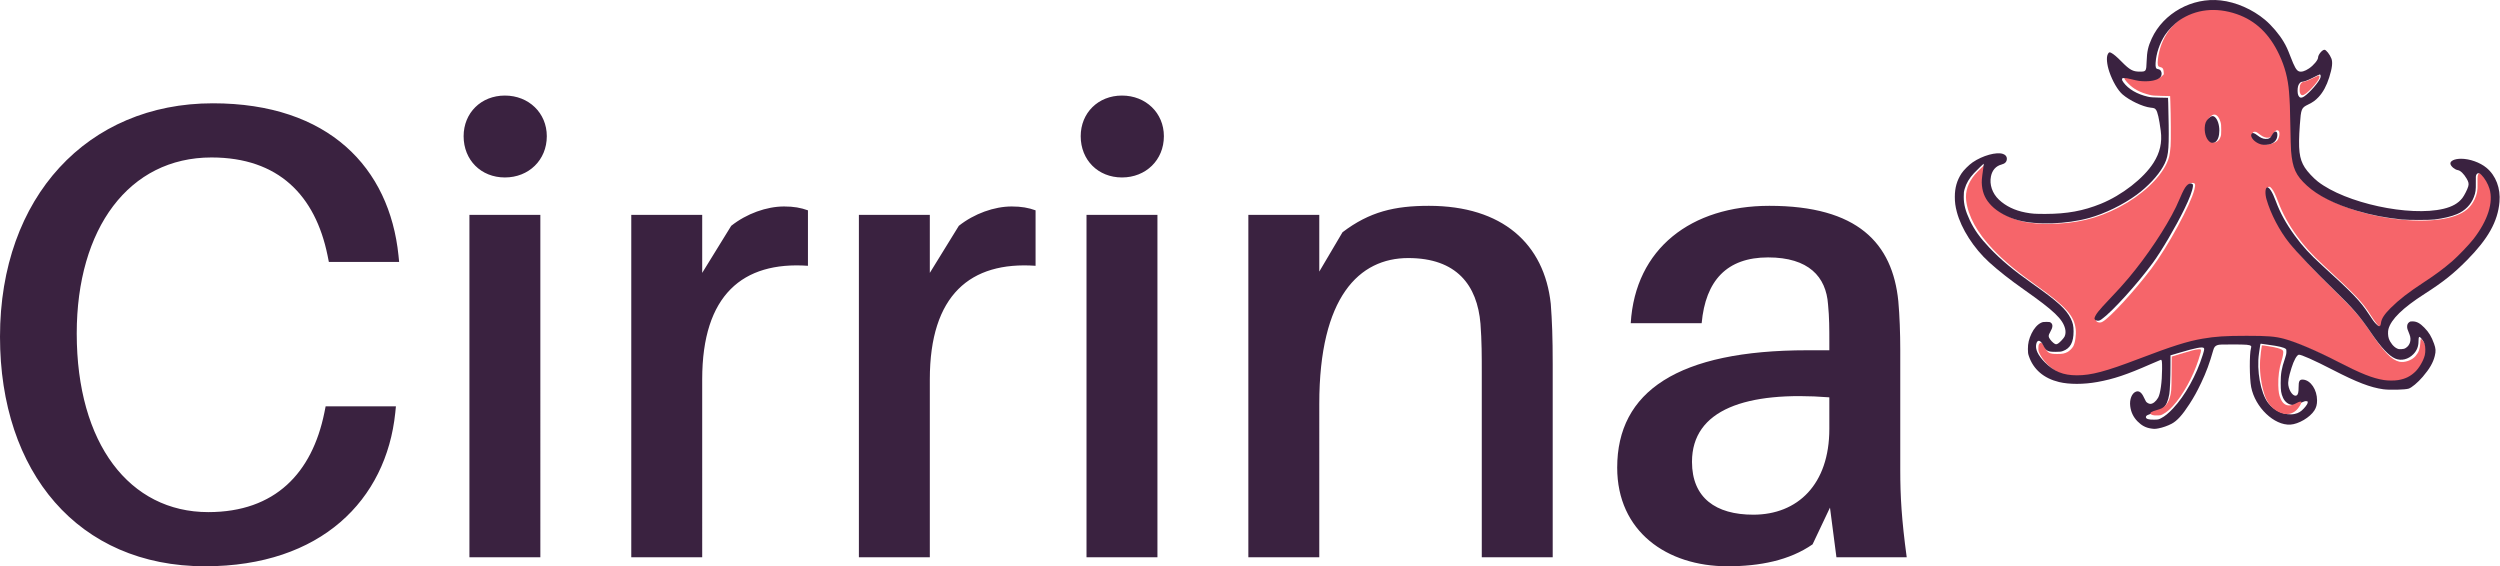 <?xml version="1.0" encoding="UTF-8" standalone="no"?>
<svg
   version="1.0"
   width="581.565pt"
   height="131.73pt"
   viewBox="0 0 581.565 131.73"
   preserveAspectRatio="xMidYMid"
   id="svg4"
   sodipodi:docname="logo.svg"
   inkscape:version="1.4.2 (ebf0e940d0, 2025-05-08)"
   inkscape:export-filename="logo.png"
   inkscape:export-xdpi="96"
   inkscape:export-ydpi="96"
   xmlns:inkscape="http://www.inkscape.org/namespaces/inkscape"
   xmlns:sodipodi="http://sodipodi.sourceforge.net/DTD/sodipodi-0.dtd"
   xmlns="http://www.w3.org/2000/svg"
   xmlns:svg="http://www.w3.org/2000/svg">
  <defs
     id="defs4">
    <rect
       x="290.839"
       y="104.065"
       width="18.641"
       height="13.031"
       id="rect1" />
  </defs>
  <sodipodi:namedview
     id="namedview4"
     pagecolor="#ffffff"
     bordercolor="#000000"
     borderopacity="0.25"
     inkscape:showpageshadow="2"
     inkscape:pageopacity="0.0"
     inkscape:pagecheckerboard="0"
     inkscape:deskcolor="#d1d1d1"
     inkscape:document-units="pt"
     inkscape:zoom="2.25"
     inkscape:cx="350.44444"
     inkscape:cy="60"
     inkscape:window-width="3840"
     inkscape:window-height="2095"
     inkscape:window-x="0"
     inkscape:window-y="0"
     inkscape:window-maximized="1"
     inkscape:current-layer="svg4" />
  <g
     id="g36"
     transform="matrix(0.687,0,0,0.709,454.744,0)">
    <path
       style="display:inline;fill:#f6656a;fill-opacity:1;stroke-width:0.116"
       d="m 145.828,125.285 c -3.744,-0.618 -7.686,-2.143 -14.575,-5.64 -8.29,-4.208 -15.626,-7.265 -19.785,-8.246 -2.911,-0.686 -6.18,-0.87 -13.982,-0.787 -6.086,0.065 -8.194,0.188 -11.608,0.677 -5.254,0.753 -11.055,2.447 -20.507,5.989 -10.409,3.901 -13.077,4.783 -17.097,5.655 -2.914,0.632 -4.622,0.81 -6.989,0.729 -3.138,-0.107 -4.933,-0.58 -6.989,-1.841 -2.399,-1.471 -4.518,-3.655 -5.565,-5.736 -0.404,-0.803 -0.442,-0.959 -0.441,-1.816 0.001,-0.729 0.054,-1.029 0.237,-1.347 0.501,-0.872 1.175,-0.479 2.027,1.182 0.877,1.709 1.549,2.04 4.147,2.04 1.721,0 2.47,-0.141 3.466,-0.651 0.623,-0.319 1.504,-1.148 1.885,-1.774 0.683,-1.123 1.092,-3.761 0.881,-5.685 C 40.45,103.649 37.624,100.585 27.825,93.821 20.933,89.064 16.697,85.649 12.91,81.796 7.556,76.35 4.495,70.951 3.842,65.802 c -0.375,-2.959 0.653,-5.907 2.986,-8.563 0.93,-1.059 3.427,-3.4 3.474,-3.257 0.021,0.062 -0.105,1.052 -0.279,2.199 -0.573,3.771 -0.361,6.109 0.761,8.407 1.184,2.425 3.522,4.555 6.726,6.13 4.084,2.008 7.882,2.732 14.302,2.726 9.134,-0.008 16.344,-1.671 23.923,-5.518 7.411,-3.762 13.472,-9.178 15.985,-14.282 0.824,-1.674 1.094,-2.819 1.341,-5.688 0.141,-1.634 0.092,-10.266 -0.083,-14.602 l -0.074,-1.831 -2.9,-0.06 c -2.568,-0.053 -3.039,-0.094 -4.113,-0.354 -3.241,-0.785 -5.459,-1.947 -7.282,-3.816 -0.977,-1.002 -1.356,-1.603 -1.226,-1.946 0.112,-0.295 1.149,-0.215 2.909,0.226 2.728,0.683 4.328,0.851 6.229,0.652 1.798,-0.187 2.96,-0.6 3.684,-1.307 L 70.77,24.364 70.722,23.596 C 70.688,23.061 70.601,22.729 70.436,22.504 70.218,22.207 70.076,22.136 69.24,21.904 68.73,21.763 68.589,21.081 68.757,19.553 69.528,12.518 73.885,6.671 80.281,4.087 85.803,1.856 92.193,2.128 98.266,4.85 c 5.356,2.401 9.866,7.326 12.599,13.757 1.105,2.6 2.1,6.013 2.441,8.371 0.409,2.834 0.754,9.314 0.758,14.241 0.004,6.076 0.287,10.109 0.875,12.477 0.34,1.37 1.092,3.044 1.859,4.143 0.757,1.084 2.902,3.208 4.359,4.317 7.768,5.915 23.112,10.225 36.412,10.227 5.051,6.56e-4 8.897,-0.513 11.989,-1.601 3.213,-1.131 5.133,-2.724 6.421,-5.328 0.862,-1.741 1.091,-2.926 1.017,-5.264 -0.032,-1.027 -0.013,-2.113 0.042,-2.414 0.321,-1.744 1.579,-1.097 3.228,1.66 1.264,2.114 1.755,4.329 1.493,6.74 -0.557,5.133 -3.793,10.691 -9.599,16.487 -3.229,3.223 -6.565,5.916 -10.796,8.715 -5.769,3.817 -6.91,4.596 -8.534,5.835 -2.381,1.817 -3.591,2.865 -5.209,4.512 -2.034,2.07 -2.944,3.581 -2.944,4.882 0,0.393 -0.227,0.807 -0.444,0.807 -0.044,0 -0.268,-0.13 -0.498,-0.288 -0.559,-0.385 -1.619,-1.74 -3.001,-3.836 -2.81,-4.261 -4.733,-6.226 -15.927,-16.275 -4.102,-3.683 -6.459,-6.209 -9.057,-9.711 -2.818,-3.797 -4.751,-7.222 -6.25,-11.072 -0.964,-2.477 -1.556,-3.649 -2.226,-4.404 -0.442,-0.499 -0.575,-0.582 -0.88,-0.552 -0.539,0.053 -0.763,0.597 -0.763,1.854 -2.5e-4,1.439 0.58,3.413 1.929,6.559 3.294,7.684 6.945,12.139 20.946,25.559 6.807,6.524 8.97,8.944 12.293,13.748 4.442,6.423 7.06,9.047 9.645,9.665 1.77,0.423 4.341,-0.43 5.57,-1.849 1.064,-1.229 1.469,-2.281 1.597,-4.154 0.052,-0.764 0.132,-1.426 0.178,-1.472 0.138,-0.137 1.079,1.041 1.477,1.849 0.365,0.74 0.374,0.798 0.372,2.285 -0.002,1.405 -0.03,1.605 -0.361,2.547 -1.281,3.653 -4.23,6.398 -7.782,7.246 -1.389,0.332 -4.179,0.416 -5.664,0.171 z M 50.006,105.567 c 2.445,-1.251 10.916,-10.182 16.606,-17.506 5.473,-7.045 13.28,-20.98 14.528,-25.931 0.427,-1.693 0.285,-2.107 -0.722,-2.107 -0.506,0 -0.705,0.062 -1.048,0.328 -0.755,0.584 -1.547,1.943 -2.675,4.593 -3.115,7.316 -9.692,17.408 -16.913,25.951 -2.008,2.376 -3.567,4.074 -6.885,7.498 -1.655,1.708 -3.358,3.56 -3.786,4.116 -0.754,0.982 -1.353,2.069 -1.356,2.461 -0.002,0.368 0.408,0.722 0.933,0.807 0.564,0.091 0.805,0.052 1.318,-0.21 z M 106.67,47.307 c 0.968,-0.154 2.092,-0.71 2.534,-1.254 0.694,-0.854 0.957,-2.582 0.469,-3.077 -0.512,-0.52 -1.229,-0.158 -1.834,0.926 -0.53,0.948 -0.87,1.207 -1.675,1.275 -0.823,0.069 -1.75,-0.227 -2.532,-0.809 -1.281,-0.954 -1.466,-1.062 -1.92,-1.124 -0.564,-0.077 -0.785,0.077 -0.884,0.615 -0.106,0.571 0.145,1.196 0.735,1.836 0.664,0.72 1.512,1.21 2.585,1.495 0.979,0.26 1.478,0.283 2.523,0.117 z M 88.822,46.425 c 0.591,-0.407 0.814,-0.697 1.119,-1.456 0.228,-0.567 0.259,-0.857 0.263,-2.402 0.003,-1.498 -0.034,-1.879 -0.253,-2.578 -0.657,-2.104 -1.836,-2.918 -2.993,-2.067 -1.324,0.972 -1.891,2.169 -1.891,3.989 0,2.013 0.783,3.906 1.901,4.598 0.522,0.323 1.316,0.288 1.854,-0.083 z"
       id="path5" />
    <path
       style="display:inline;fill:#3a2240;fill-opacity:1;stroke-width:0.116"
       d="m 66.434,140.596 c -1.781,-0.254 -3.192,-0.979 -4.58,-2.352 -1.413,-1.398 -2.22,-3.037 -2.467,-5.014 -0.273,-2.178 0.543,-4.195 1.908,-4.716 1.048,-0.401 1.967,0.241 2.739,1.912 0.251,0.543 0.559,1.133 0.686,1.31 0.284,0.399 1.008,0.78 1.481,0.78 0.864,0 1.871,-0.769 2.623,-2.002 0.777,-1.274 1.335,-5.169 1.356,-9.455 0.012,-2.495 -0.059,-3.009 -0.418,-3.009 -0.073,0 -1.672,0.658 -3.553,1.462 -7.96,3.402 -12.47,4.866 -17.937,5.82 -4.675,0.817 -9.532,0.822 -12.99,0.013 -5.18,-1.211 -8.716,-4.163 -10.222,-8.535 -0.268,-0.777 -0.311,-1.094 -0.317,-2.291 -0.008,-1.843 0.344,-3.3 1.228,-5.088 0.826,-1.67 1.99,-2.952 3.186,-3.508 0.579,-0.269 0.815,-0.31 1.822,-0.312 1.023,-0.003 1.2,0.028 1.529,0.263 0.767,0.547 0.702,1.543 -0.198,3.032 -0.684,1.132 -0.686,1.593 -0.015,2.482 0.619,0.82 1.556,1.569 1.963,1.568 0.169,-2.4e-4 0.489,-0.111 0.71,-0.246 0.608,-0.371 1.903,-1.715 2.185,-2.269 0.356,-0.699 0.432,-1.664 0.2,-2.569 C 36.538,104.692 33.601,101.977 23.577,95.138 18.681,91.798 14.839,88.875 11.604,86.029 6.441,81.486 2.171,75.041 0.684,69.547 0.177,67.674 -4.1527219e-4,66.384 7.2781286e-7,64.585 7.0372781e-4,61.608 0.7,59.225 2.251,56.916 c 0.718,-1.069 2.544,-2.832 3.789,-3.658 3.366,-2.233 8.08,-3.495 10.273,-2.75 0.837,0.285 1.307,0.834 1.307,1.53 0,1.017 -0.579,1.64 -1.811,1.948 -1.889,0.472 -3.143,1.83 -3.575,3.872 -0.57,2.692 0.451,5.593 2.692,7.649 2.308,2.117 5.386,3.56 8.998,4.217 2.263,0.412 3.152,0.472 6.825,0.464 7.249,-0.016 12.765,-0.996 18.681,-3.321 7.139,-2.805 14.498,-8.352 17.845,-13.45 2.193,-3.342 2.972,-6.678 2.451,-10.499 -0.545,-3.996 -1.079,-6.26 -1.631,-6.916 -0.42,-0.5 -0.546,-0.547 -1.839,-0.69 -2.63,-0.292 -7.066,-2.32 -9.453,-4.321 -1.61,-1.35 -3.417,-4.352 -4.508,-7.489 -0.817,-2.35 -1.032,-4.673 -0.523,-5.668 0.369,-0.721 0.549,-0.8 1.152,-0.506 0.834,0.407 1.903,1.285 3.609,2.964 2.659,2.616 3.771,3.209 6.02,3.209 2.232,0 2.275,-0.06 2.391,-3.356 0.115,-3.269 0.496,-4.919 1.734,-7.522 3.959,-8.324 13.697,-13.538 23.328,-12.492 5.224,0.568 10.762,2.914 15.016,6.362 2.274,1.843 4.841,4.777 6.324,7.229 0.921,1.522 1.339,2.402 2.337,4.918 1.326,3.344 1.97,4.437 2.799,4.753 0.827,0.315 2.027,-0.012 3.444,-0.937 1.551,-1.013 3.065,-2.779 3.071,-3.584 0.007,-0.923 1.385,-2.546 2.162,-2.546 0.56,0 1.816,1.545 2.353,2.895 0.486,1.221 0.253,3.129 -0.757,6.208 -0.898,2.738 -2.068,4.83 -3.572,6.388 -1.086,1.125 -1.943,1.724 -3.546,2.478 -2.302,1.083 -2.425,1.377 -2.82,6.739 -0.593,8.046 -0.232,11.03 1.688,13.946 0.889,1.35 2.915,3.457 4.402,4.578 9.383,7.073 31.049,11.619 42.597,8.939 2.948,-0.684 4.959,-1.798 6.339,-3.512 0.655,-0.814 1.714,-2.833 1.996,-3.808 0.255,-0.881 0.131,-1.48 -0.534,-2.573 -0.969,-1.593 -2.094,-2.646 -2.972,-2.782 -1.027,-0.159 -2.34,-1.214 -2.517,-2.022 -0.213,-0.97 1.344,-1.713 3.591,-1.713 2.927,4.5e-5 6.421,1.205 8.617,2.971 3.174,2.553 4.815,6.74 4.4,11.223 -0.595,6.421 -3.852,12.064 -11.008,19.075 -4.544,4.451 -8.049,7.153 -14.385,11.088 -7.351,4.565 -11.314,8.309 -12.21,11.536 -0.226,0.813 -0.172,2.256 0.115,3.067 0.492,1.392 1.641,2.758 2.744,3.264 0.56,0.256 0.758,0.288 1.54,0.242 0.701,-0.041 1.013,-0.119 1.421,-0.359 1.519,-0.89 2.051,-2.715 1.308,-4.478 -0.7,-1.659 -0.787,-1.932 -0.796,-2.488 -0.011,-0.722 0.209,-1.185 0.73,-1.539 0.355,-0.241 0.513,-0.27 1.283,-0.236 1.321,0.058 2.365,0.622 3.822,2.062 1.544,1.526 2.39,2.884 3.277,5.262 0.597,1.601 0.649,2.431 0.247,4.007 -0.562,2.204 -1.756,4.209 -4.075,6.837 -1.667,1.889 -3.731,3.568 -4.786,3.894 -1.183,0.365 -6.418,0.489 -8.563,0.204 -4.348,-0.579 -8.982,-2.302 -17.069,-6.347 -6.348,-3.175 -10.929,-5.148 -11.575,-4.986 -0.694,0.174 -1.66,1.881 -2.449,4.325 -0.97,3.005 -1.252,4.536 -1.058,5.749 0.327,2.05 1.804,3.797 2.772,3.279 0.503,-0.269 0.695,-0.991 0.687,-2.577 -0.011,-2.17 0.313,-2.711 1.558,-2.608 2.549,0.211 4.697,3.326 4.697,6.811 0,1.363 -0.259,2.307 -0.906,3.3 -1.485,2.28 -5.344,4.489 -8.124,4.65 -5.489,0.32 -11.948,-5.664 -13.281,-12.304 -0.583,-2.902 -0.626,-10.899 -0.068,-12.752 0.143,-0.474 0.141,-0.563 -0.015,-0.735 -0.375,-0.414 -1.516,-0.508 -6.177,-0.508 -3.918,0 -4.532,0.025 -5.109,0.203 -0.834,0.258 -1.179,0.662 -1.492,1.743 -1.176,4.069 -2.393,7.257 -4.053,10.621 -1.475,2.99 -2.399,4.61 -3.983,6.99 -2.387,3.585 -4.174,5.499 -6.027,6.454 -1.299,0.669 -3.114,1.287 -4.481,1.525 -1.129,0.197 -1.392,0.201 -2.5,0.043 z m 3.393,-3.373 c 1.282,-0.634 2.48,-1.583 4.068,-3.22 4.073,-4.201 7.93,-10.93 10.041,-17.515 0.565,-1.762 0.61,-2.057 0.355,-2.312 -0.468,-0.468 -2.816,-0.019 -8.574,1.641 l -2.689,0.775 -0.004,3.131 c -0.005,4.204 -0.178,8.345 -0.401,9.583 -0.398,2.218 -1,3.576 -2.037,4.6 -0.817,0.807 -1.839,1.311 -3.415,1.683 -1.867,0.441 -2.472,0.752 -2.472,1.271 0,0.6 0.92,0.87 2.84,0.833 1.358,-0.026 1.417,-0.038 2.288,-0.469 z m 45.247,-1.411 c 1.292,-0.273 2.103,-0.739 3.101,-1.784 0.926,-0.969 1.39,-1.712 1.331,-2.129 -0.029,-0.205 -0.124,-0.258 -0.513,-0.286 -0.367,-0.027 -0.748,0.087 -1.647,0.491 -1.346,0.605 -1.893,0.752 -2.816,0.756 -1.409,0.006 -2.736,-0.914 -3.394,-2.351 -0.652,-1.425 -0.789,-2.257 -0.793,-4.821 -0.005,-3.132 0.288,-4.772 1.432,-8.01 0.367,-1.038 0.484,-1.549 0.501,-2.179 0.02,-0.738 -0.006,-0.846 -0.249,-1.044 -0.566,-0.46 -2.461,-0.895 -5.752,-1.319 -1.268,-0.163 -2.417,-0.322 -2.552,-0.352 -0.226,-0.05 -0.257,0.016 -0.372,0.783 -0.069,0.461 -0.232,1.541 -0.362,2.4 -0.845,5.589 0.555,12.975 3.067,16.188 2.16,2.762 5.96,4.303 9.017,3.658 z m 35.056,-11.106 c 2.372,-0.385 4.016,-1.153 5.689,-2.658 1.378,-1.24 2.887,-3.748 3.316,-5.51 0.255,-1.049 0.241,-2.685 -0.031,-3.559 -0.221,-0.71 -0.449,-1.093 -1.163,-1.959 -0.698,-0.846 -0.935,-0.601 -0.935,0.963 0,1.683 -0.551,3.031 -1.718,4.204 -1.711,1.719 -4.101,2.299 -6.109,1.483 -2.159,-0.878 -4.771,-3.564 -8.182,-8.415 -3.896,-5.54 -6.091,-8.008 -12.439,-13.981 -6.618,-6.228 -12.745,-12.453 -15.285,-15.528 -3.347,-4.053 -6.311,-9.552 -7.738,-14.359 -0.53,-1.783 -0.446,-3.646 0.173,-3.884 0.676,-0.259 1.824,1.46 2.945,4.41 1.474,3.879 3.489,7.44 6.42,11.346 2.654,3.537 5.148,6.171 9.313,9.839 10.388,9.147 12.879,11.656 15.681,15.794 1.491,2.201 1.788,2.594 2.552,3.375 1.068,1.091 1.52,1.012 1.677,-0.296 0.168,-1.394 1.143,-2.852 3.298,-4.932 2.815,-2.716 6.076,-5.162 11.262,-8.446 3.922,-2.483 6.531,-4.361 9.543,-6.869 1.939,-1.614 5.795,-5.513 7.229,-7.308 4.864,-6.09 6.8,-11.987 5.412,-16.487 -0.49,-1.587 -1.634,-3.504 -2.688,-4.501 -0.569,-0.539 -0.692,-0.604 -1.07,-0.572 -0.349,0.029 -0.471,0.11 -0.664,0.441 -0.219,0.375 -0.234,0.567 -0.204,2.619 0.036,2.471 -0.065,3.201 -0.657,4.731 -0.965,2.496 -3.02,4.51 -5.728,5.613 -1.923,0.783 -4.477,1.375 -7.588,1.758 -1.633,0.201 -9.023,0.199 -11.047,-0.003 -5.612,-0.56 -10.271,-1.433 -15.28,-2.863 -7.361,-2.102 -13.161,-4.934 -16.877,-8.238 -3.782,-3.362 -4.886,-5.697 -5.379,-11.371 -0.069,-0.796 -0.173,-4.311 -0.232,-7.811 -0.101,-6.065 -0.194,-8.38 -0.466,-11.63 -0.368,-4.388 -1.402,-8.198 -3.281,-12.093 C 106.56,11.125 101.822,6.739 95.41,4.61 88.377,2.276 81.577,3.006 75.977,6.696 c -1.568,1.033 -3.789,3.255 -4.833,4.833 -1.814,2.743 -2.945,5.996 -3.159,9.081 -0.093,1.337 0.082,1.918 0.61,2.025 0.713,0.145 0.907,0.25 1.161,0.626 0.358,0.532 0.358,1.34 -4.1e-4,1.874 -0.625,0.93 -2.667,1.537 -5.172,1.536 -1.732,-3.96e-4 -2.526,-0.113 -4.938,-0.699 -1.146,-0.278 -1.844,-0.388 -2.313,-0.364 -0.657,0.034 -0.673,0.043 -0.707,0.392 -0.027,0.275 0.087,0.518 0.497,1.065 1.63,2.169 4.666,3.882 8.271,4.668 0.88,0.192 1.666,0.252 3.945,0.3 l 2.846,0.061 0.075,1.693 c 0.042,0.931 0.109,4.193 0.149,7.248 0.116,8.753 -0.153,10.664 -1.924,13.676 -1.781,3.027 -5.139,6.493 -8.877,9.164 -4.557,3.255 -10.875,6.249 -16.148,7.653 -7.681,2.045 -17.722,2.362 -23.954,0.756 -3.613,-0.931 -7.008,-2.722 -9.1,-4.801 -1.969,-1.957 -2.934,-3.922 -3.225,-6.574 -0.144,-1.312 -0.072,-2.285 0.392,-5.289 0.157,-1.017 0.264,-1.87 0.238,-1.896 -0.06,-0.06 -2.281,2.005 -3.361,3.126 -1.563,1.622 -2.561,3.266 -3.121,5.138 -0.268,0.897 -0.31,1.245 -0.314,2.598 -0.006,2.465 0.589,4.694 2.054,7.696 1.523,3.122 3.461,5.747 6.654,9.013 3.858,3.946 8.13,7.401 14.692,11.879 8.44,5.76 11.314,8.301 12.855,11.368 0.71,1.413 0.932,2.411 0.933,4.194 0.002,3.585 -1.113,5.574 -3.609,6.439 -0.645,0.224 -0.998,0.261 -2.487,0.267 -2.644,0.01 -3.193,-0.269 -4.164,-2.12 -0.955,-1.818 -2.002,-2.017 -2.377,-0.451 -0.402,1.675 0.557,3.674 2.846,5.934 3.141,3.102 6.257,4.34 10.923,4.34 4.851,0 9.753,-1.261 20.823,-5.357 11.442,-4.233 16.607,-5.817 21.747,-6.667 4.403,-0.728 7.696,-0.935 14.922,-0.936 7.101,-8.5e-4 9.587,0.192 12.666,0.984 4.082,1.049 11.022,3.914 18.24,7.529 7.745,3.879 11.684,5.398 15.569,6.003 1.36,0.212 3.554,0.216 4.832,0.009 z M 118.376,31.582 c 1.839,-1.228 4.937,-4.692 5.4,-6.036 0.197,-0.573 0.097,-1.117 -0.207,-1.117 -0.121,0 -1.067,0.434 -2.102,0.964 -1.753,0.898 -3.307,1.466 -4.013,1.466 -0.409,0 -1.003,0.68 -1.213,1.387 -0.259,0.871 -0.24,2.357 0.037,2.966 0.445,0.98 1.03,1.083 2.098,0.369 z"
       id="path6" />
    <path
       style="display:inline;fill:#3a2240;fill-opacity:1;stroke-width:0.116"
       d="m 86.498,46.671 c -1.222,-0.77 -1.973,-2.679 -1.876,-4.774 0.061,-1.335 0.383,-2.147 1.147,-2.893 1.03,-1.006 1.612,-1.154 2.302,-0.584 0.895,0.738 1.497,2.509 1.497,4.404 0,1.773 -0.473,3.14 -1.288,3.72 -0.5,0.356 -1.326,0.415 -1.783,0.128 z"
       id="path7" />
    <path
       style="fill:#3a2240;fill-opacity:1;stroke-width:0.116"
       d="m 48.107,105.197 c -0.54,-0.094 -0.915,-0.488 -0.806,-0.848 0.36,-1.183 1.368,-2.424 4.847,-5.974 3.171,-3.235 4.846,-5.025 6.652,-7.11 6.34,-7.319 12.642,-16.468 16.109,-23.389 0.285,-0.569 0.909,-1.919 1.386,-3.001 0.968,-2.193 1.537,-3.227 2.145,-3.901 0.699,-0.774 1.415,-0.99 1.977,-0.596 0.243,0.17 0.264,0.251 0.202,0.782 -0.172,1.467 -1.127,3.912 -2.918,7.476 -2.886,5.74 -7.685,13.662 -10.693,17.648 -5.155,6.832 -13.785,16.046 -17.285,18.455 -0.663,0.457 -1.03,0.561 -1.616,0.459 z"
       id="path8" />
    <path
       style="fill:#3a2240;fill-opacity:1;stroke-width:0.116"
       d="m 103.826,47.406 c -1.379,-0.314 -2.764,-1.272 -3.269,-2.262 -0.288,-0.564 -0.294,-0.94 -0.02,-1.277 0.312,-0.386 0.891,-0.232 1.843,0.491 1.084,0.823 1.888,1.173 2.804,1.223 1.089,0.059 1.668,-0.259 2.161,-1.188 0.897,-1.69 1.998,-1.616 1.858,0.124 -0.103,1.281 -0.885,2.248 -2.187,2.706 -0.879,0.309 -2.281,0.39 -3.19,0.183 z"
       id="path9" />
    <path
       style="fill:#f6656a;fill-opacity:1;stroke-width:0.106"
       d="m 111.31,135.74 c -2.606,-0.56 -4.916,-2.559 -6.088,-5.269 -0.443,-1.023 -1.03,-3.1 -1.341,-4.744 -0.647,-3.413 -0.727,-6.537 -0.26,-10.085 0.164,-1.243 0.321,-2.287 0.35,-2.321 0.09,-0.105 4.259,0.572 5.275,0.856 1.297,0.364 1.794,0.629 1.927,1.03 0.145,0.436 -0.097,1.85 -0.549,3.215 -0.786,2.371 -1.171,5.177 -1.095,7.989 0.059,2.172 0.246,3.196 0.814,4.455 0.66,1.463 1.584,2.156 2.876,2.156 0.761,0 1.395,-0.201 2.558,-0.811 0.996,-0.522 1.553,-0.589 1.553,-0.185 0,0.351 -0.584,1.334 -1.257,2.116 -1.21,1.405 -2.947,1.988 -4.763,1.598 z"
       id="path10" />
    <path
       style="fill:#f6656a;fill-opacity:1;stroke-width:0.105"
       d="m 66.905,136.169 c -0.259,-0.086 -0.527,-0.227 -0.594,-0.313 -0.352,-0.446 0.267,-0.83 2.152,-1.335 1.411,-0.378 2.073,-0.71 2.765,-1.386 0.707,-0.69 1.219,-1.559 1.537,-2.61 0.563,-1.861 0.597,-2.281 0.646,-8.126 l 0.045,-5.414 2.769,-0.827 c 3.742,-1.118 5.164,-1.476 6.148,-1.548 0.784,-0.057 0.837,-0.047 0.952,0.178 0.134,0.264 -0.03,0.92 -0.833,3.322 -1.863,5.576 -5.29,11.567 -8.644,15.112 -1.192,1.26 -2.134,2.014 -3.253,2.604 -0.847,0.446 -0.874,0.452 -2.038,0.476 -0.81,0.016 -1.328,-0.026 -1.652,-0.133 z"
       id="path11" />
    <path
       style="fill:#f6656a;fill-opacity:1;stroke-width:0.101"
       d="m 117.265,31.094 c -0.402,-0.4 -0.513,-0.783 -0.513,-1.762 0,-1.63 0.425,-2.337 1.524,-2.539 0.737,-0.136 1.62,-0.484 3.42,-1.35 0.762,-0.367 1.455,-0.666 1.54,-0.666 0.319,0 0.318,0.516 -0.003,1.164 -0.41,0.829 -1.995,2.682 -3.373,3.942 -1.331,1.217 -2.188,1.617 -2.595,1.212 z"
       id="path12" />
  </g>
  <path
     style="font-weight:600;font-size:150px;font-family:Aileron;-inkscape-font-specification:'Aileron Semi-Bold';letter-spacing:0px;fill:#3a2240;stroke-width:0.75"
     d="m 49.5,24.03 c -29.1,0 -49.5,21.75 -49.5,54.3 0,31.5 18.15,53.4 47.7,53.4 27,0 42.15,-15.45 44.25,-35.7 l 0.15,-1.5 H 75.75 l -0.3,1.5 c -2.85,13.95 -11.4,23.1 -27,23.1 -18.3,0 -30.6,-15.9 -30.6,-41.55 0,-24.45 12.15,-40.95 31.35,-40.95 15.6,0 24.15,8.85 27,22.8 l 0.3,1.5 h 16.35 l -0.15,-1.5 c -2.1,-20.4 -16.2,-35.4 -43.2,-35.4 z m 67.95,-1.8 c -5.55,0 -9.6,4.05 -9.6,9.45 0,5.55 4.05,9.6 9.6,9.6 5.55,0 9.75,-4.05 9.75,-9.6 0,-5.4 -4.2,-9.45 -9.75,-9.45 z m 8.25,107.4 V 49.98 h -16.5 v 79.65 z m 56.7,-81.6 c -4.05,0 -8.7,1.65 -12.3,4.5 l -6.75,10.95 v -13.5 h -16.5 v 79.65 h 16.5 V 88.23 c 0,-19.65 9.45,-27.45 24.6,-26.4 v -12.9 c -1.65,-0.6 -3.3,-0.9 -5.55,-0.9 z m 52.95,0 c -4.05,0 -8.7,1.65 -12.3,4.5 l -6.75,10.95 v -13.5 h -16.5 v 79.65 h 16.5 V 88.23 c 0,-19.65 9.45,-27.45 24.6,-26.4 v -12.9 c -1.65,-0.6 -3.3,-0.9 -5.55,-0.9 z m 25.65,-25.8 c -5.55,0 -9.6,4.05 -9.6,9.45 0,5.55 4.05,9.6 9.6,9.6 5.55,0 9.75,-4.05 9.75,-9.6 0,-5.4 -4.2,-9.45 -9.75,-9.45 z m 8.25,107.4 V 49.98 h -16.5 v 79.65 z m 91.5,-58.95 c -1.5,-13.95 -11.25,-22.8 -28.35,-22.8 -7.95,0 -13.8,1.35 -20.1,6.15 l -5.4,9.15 v -13.2 h -16.5 v 79.65 h 16.5 V 93.93 c 0,-24.9 9.3,-33.9 20.7,-33.9 11.25,0 16.05,6.3 16.8,15.3 0.3,4.05 0.3,7.5 0.3,11.25 v 43.05 h 16.5 V 84.78 c 0,-6.45 -0.15,-10.05 -0.45,-14.1 z m 66.45,58.95 h 16.35 c -1.2,-8.85 -1.5,-14.25 -1.5,-20.25 V 81.33 c 0,-3.75 -0.15,-7.95 -0.45,-11.25 -1.35,-13.5 -9.45,-22.2 -30,-22.2 -18.15,0 -31.2,9.9 -32.25,27.3 h 16.5 c 0.9,-9.9 5.85,-15.3 15.45,-15.3 9.45,0 13.5,4.5 13.95,10.95 0.3,3 0.3,5.7 0.3,8.7 v 1.95 h -5.1 c -30.15,0 -44.25,9.6 -44.25,27.3 0,14.85 11.55,22.95 25.65,22.95 7.5,0 14.4,-1.35 19.8,-5.1 l 4.05,-8.55 z m -19.35,-9.9 c -8.7,0 -14.25,-3.9 -14.25,-12.3 0,-12.15 12.6,-16.5 31.95,-15 v 7.35 c 0,12.9 -7.35,19.95 -17.7,19.95 z"
     id="text2"
     aria-label="Cirrina" />
</svg>
